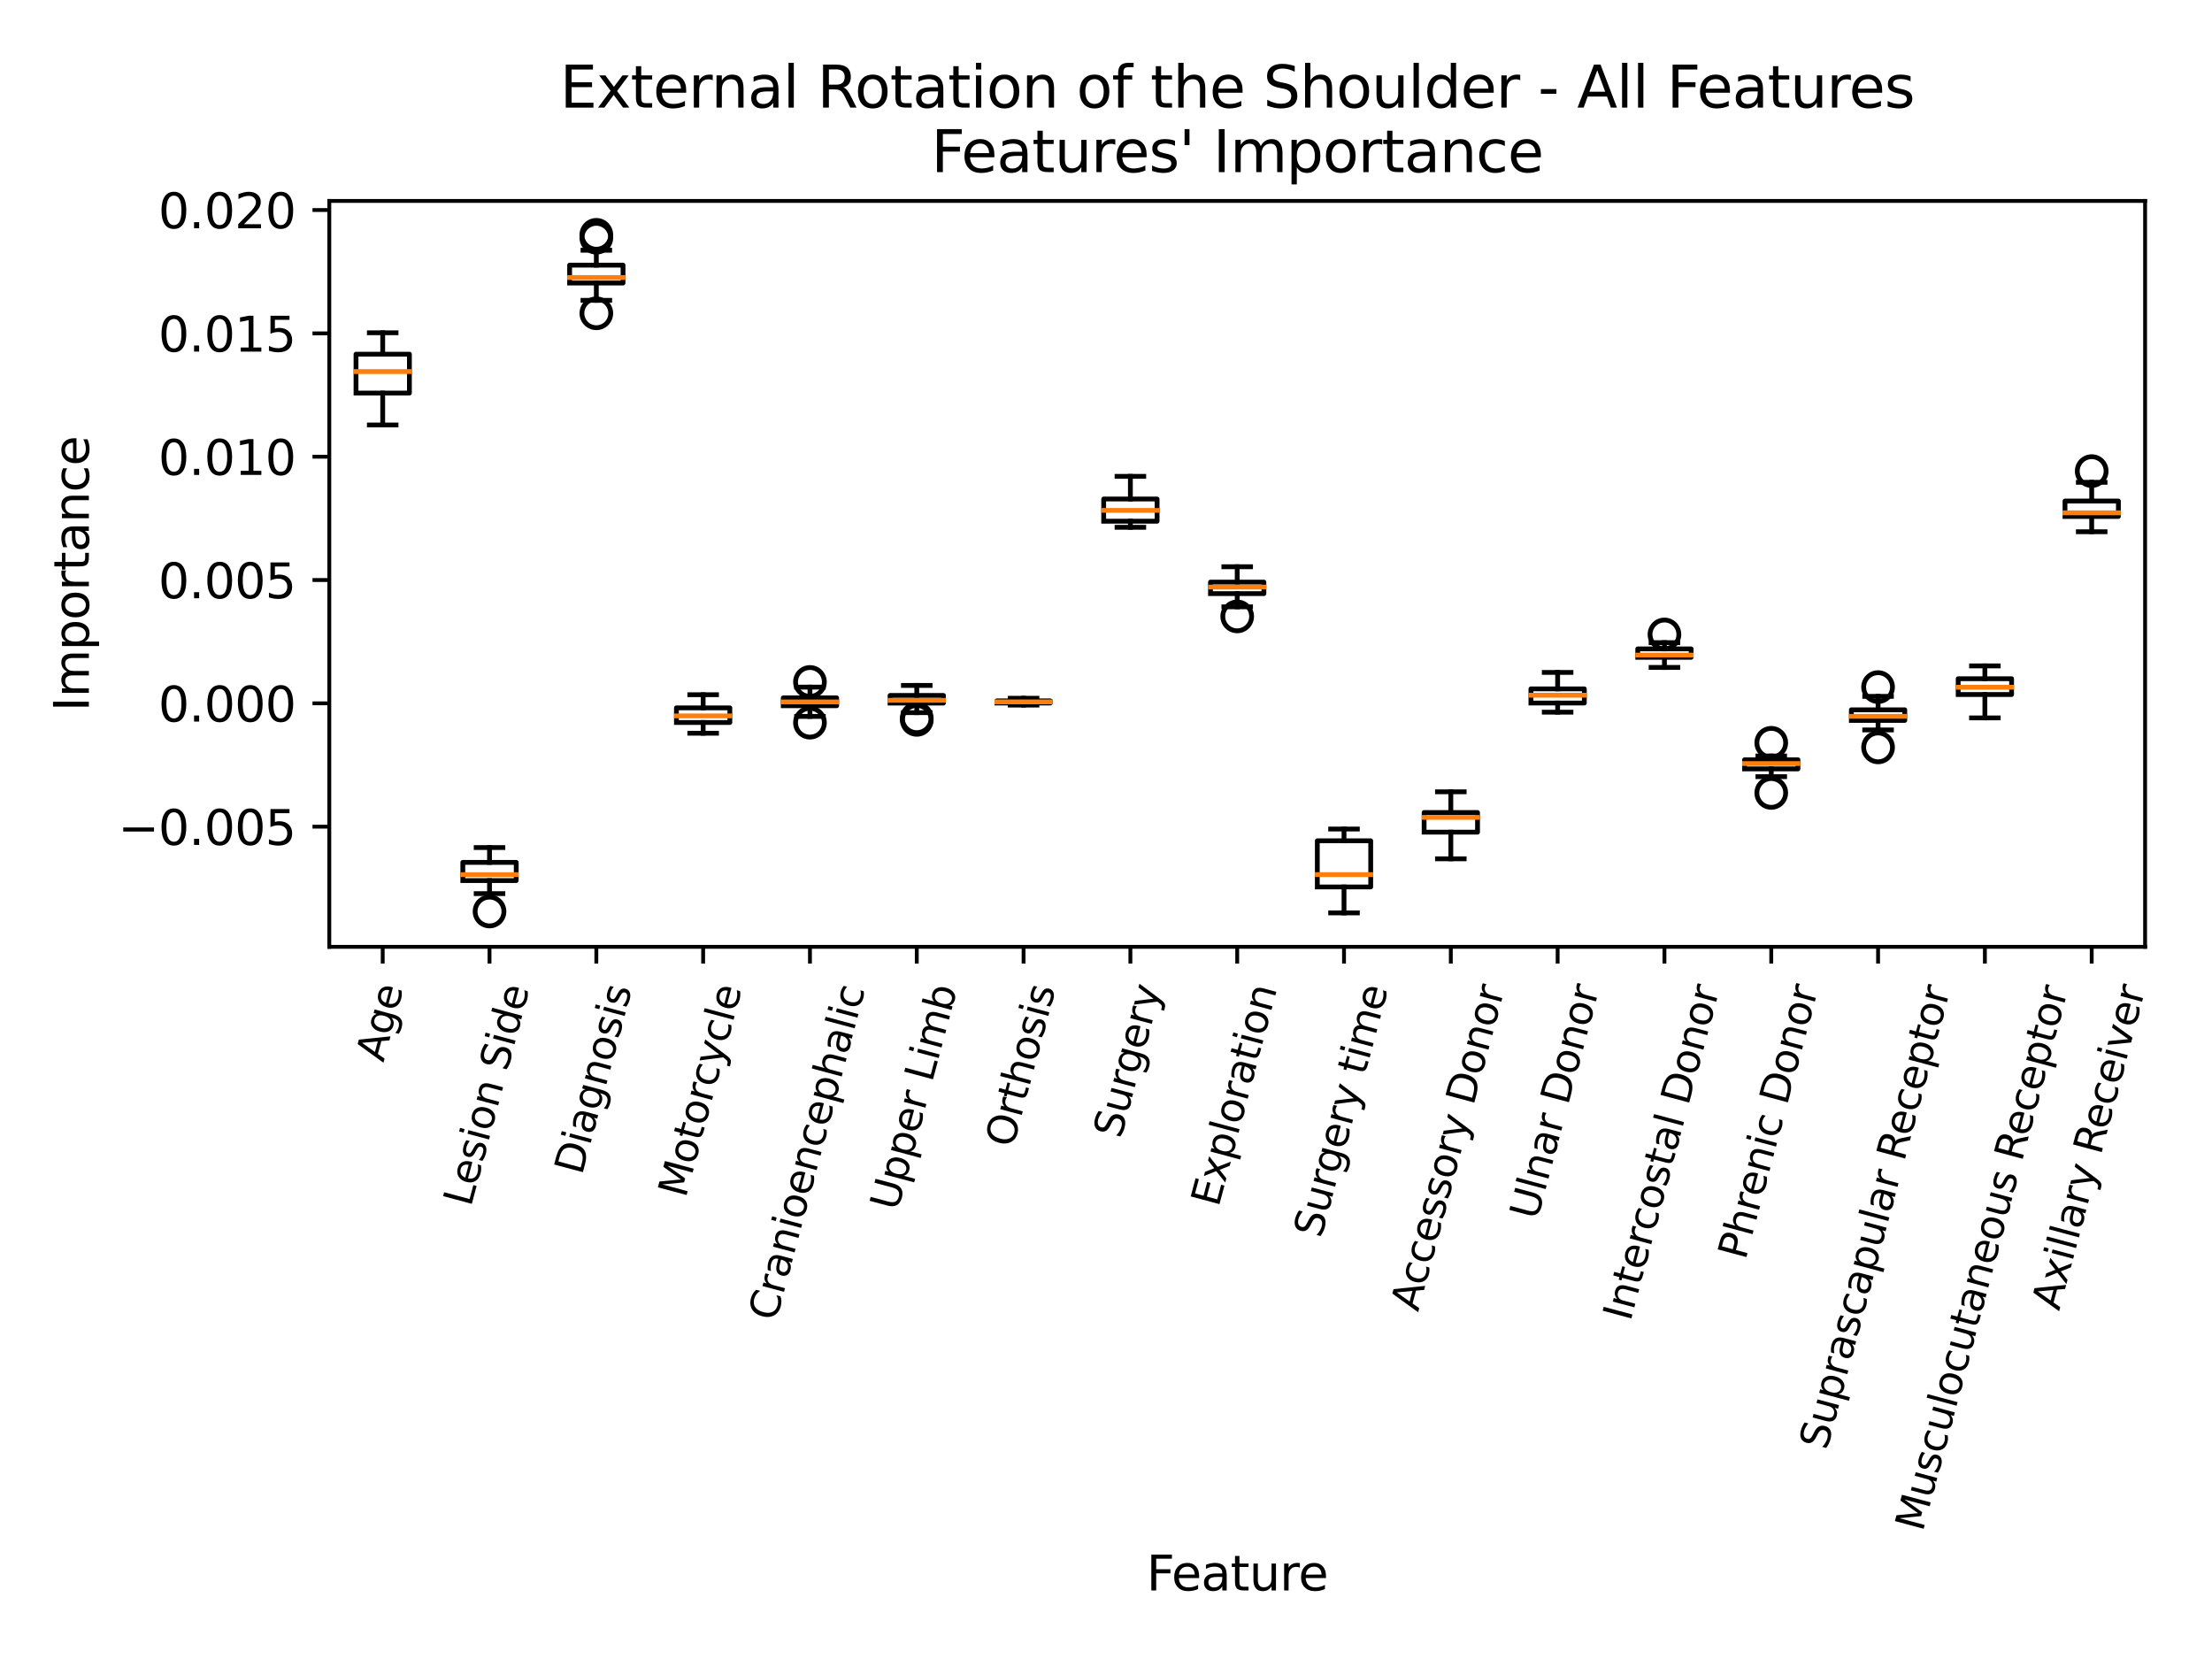 <?xml version="1.0" encoding="utf-8" standalone="no"?>
<!DOCTYPE svg PUBLIC "-//W3C//DTD SVG 1.1//EN"
  "http://www.w3.org/Graphics/SVG/1.1/DTD/svg11.dtd">
<svg xmlns:xlink="http://www.w3.org/1999/xlink" width="460.8pt" height="345.6pt" viewBox="0 0 460.8 345.6" xmlns="http://www.w3.org/2000/svg" version="1.1">
 <defs>
  <style type="text/css">*{stroke-linejoin: round; stroke-linecap: butt}</style>
 </defs>
 <g id="figure_1">
  <g id="patch_1">
   <path d="M 0 345.6 
L 460.8 345.6 
L 460.8 0 
L 0 0 
z
" style="fill: #ffffff"/>
  </g>
  <g id="axes_1">
   <g id="patch_2">
    <path d="M 68.6 197.241 
L 446.864 197.241 
L 446.864 41.856 
L 68.6 41.856 
z
" style="fill: #ffffff"/>
   </g>
   <g id="matplotlib.axis_1">
    <g id="xtick_1">
     <g id="line2d_1">
      <defs>
       <path id="m9373a4272d" d="M 0 0 
L 0 3.5 
" style="stroke: #000000; stroke-width: 0.8"/>
      </defs>
      <g>
       <use xlink:href="#m9373a4272d" x="79.725" y="197.241" style="stroke: #000000; stroke-width: 0.8"/>
      </g>
     </g>
     <g id="text_1">
      <!-- Age -->
      <g transform="translate(79.861 221.442)rotate(-75)scale(0.083 -0.083)">
       <defs>
        <path id="DejaVuSans-41" d="M 2188 4044 
L 1331 1722 
L 3047 1722 
L 2188 4044 
z
M 1831 4666 
L 2547 4666 
L 4325 0 
L 3669 0 
L 3244 1197 
L 1141 1197 
L 716 0 
L 50 0 
L 1831 4666 
z
" transform="scale(0.016)"/>
        <path id="DejaVuSans-67" d="M 2906 1791 
Q 2906 2416 2648 2759 
Q 2391 3103 1925 3103 
Q 1463 3103 1205 2759 
Q 947 2416 947 1791 
Q 947 1169 1205 825 
Q 1463 481 1925 481 
Q 2391 481 2648 825 
Q 2906 1169 2906 1791 
z
M 3481 434 
Q 3481 -459 3084 -895 
Q 2688 -1331 1869 -1331 
Q 1566 -1331 1297 -1286 
Q 1028 -1241 775 -1147 
L 775 -588 
Q 1028 -725 1275 -790 
Q 1522 -856 1778 -856 
Q 2344 -856 2625 -561 
Q 2906 -266 2906 331 
L 2906 616 
Q 2728 306 2450 153 
Q 2172 0 1784 0 
Q 1141 0 747 490 
Q 353 981 353 1791 
Q 353 2603 747 3093 
Q 1141 3584 1784 3584 
Q 2172 3584 2450 3431 
Q 2728 3278 2906 2969 
L 2906 3500 
L 3481 3500 
L 3481 434 
z
" transform="scale(0.016)"/>
        <path id="DejaVuSans-65" d="M 3597 1894 
L 3597 1613 
L 953 1613 
Q 991 1019 1311 708 
Q 1631 397 2203 397 
Q 2534 397 2845 478 
Q 3156 559 3463 722 
L 3463 178 
Q 3153 47 2828 -22 
Q 2503 -91 2169 -91 
Q 1331 -91 842 396 
Q 353 884 353 1716 
Q 353 2575 817 3079 
Q 1281 3584 2069 3584 
Q 2775 3584 3186 3129 
Q 3597 2675 3597 1894 
z
M 3022 2063 
Q 3016 2534 2758 2815 
Q 2500 3097 2075 3097 
Q 1594 3097 1305 2825 
Q 1016 2553 972 2059 
L 3022 2063 
z
" transform="scale(0.016)"/>
       </defs>
       <use xlink:href="#DejaVuSans-41"/>
       <use xlink:href="#DejaVuSans-67" x="68.408"/>
       <use xlink:href="#DejaVuSans-65" x="131.885"/>
      </g>
     </g>
    </g>
    <g id="xtick_2">
     <g id="line2d_2">
      <g>
       <use xlink:href="#m9373a4272d" x="101.976" y="197.241" style="stroke: #000000; stroke-width: 0.8"/>
      </g>
     </g>
     <g id="text_2">
      <!-- Lesion Side -->
      <g transform="translate(98.073 251.581)rotate(-75)scale(0.083 -0.083)">
       <defs>
        <path id="DejaVuSans-4c" d="M 628 4666 
L 1259 4666 
L 1259 531 
L 3531 531 
L 3531 0 
L 628 0 
L 628 4666 
z
" transform="scale(0.016)"/>
        <path id="DejaVuSans-73" d="M 2834 3397 
L 2834 2853 
Q 2591 2978 2328 3040 
Q 2066 3103 1784 3103 
Q 1356 3103 1142 2972 
Q 928 2841 928 2578 
Q 928 2378 1081 2264 
Q 1234 2150 1697 2047 
L 1894 2003 
Q 2506 1872 2764 1633 
Q 3022 1394 3022 966 
Q 3022 478 2636 193 
Q 2250 -91 1575 -91 
Q 1294 -91 989 -36 
Q 684 19 347 128 
L 347 722 
Q 666 556 975 473 
Q 1284 391 1588 391 
Q 1994 391 2212 530 
Q 2431 669 2431 922 
Q 2431 1156 2273 1281 
Q 2116 1406 1581 1522 
L 1381 1569 
Q 847 1681 609 1914 
Q 372 2147 372 2553 
Q 372 3047 722 3315 
Q 1072 3584 1716 3584 
Q 2034 3584 2315 3537 
Q 2597 3491 2834 3397 
z
" transform="scale(0.016)"/>
        <path id="DejaVuSans-69" d="M 603 3500 
L 1178 3500 
L 1178 0 
L 603 0 
L 603 3500 
z
M 603 4863 
L 1178 4863 
L 1178 4134 
L 603 4134 
L 603 4863 
z
" transform="scale(0.016)"/>
        <path id="DejaVuSans-6f" d="M 1959 3097 
Q 1497 3097 1228 2736 
Q 959 2375 959 1747 
Q 959 1119 1226 758 
Q 1494 397 1959 397 
Q 2419 397 2687 759 
Q 2956 1122 2956 1747 
Q 2956 2369 2687 2733 
Q 2419 3097 1959 3097 
z
M 1959 3584 
Q 2709 3584 3137 3096 
Q 3566 2609 3566 1747 
Q 3566 888 3137 398 
Q 2709 -91 1959 -91 
Q 1206 -91 779 398 
Q 353 888 353 1747 
Q 353 2609 779 3096 
Q 1206 3584 1959 3584 
z
" transform="scale(0.016)"/>
        <path id="DejaVuSans-6e" d="M 3513 2113 
L 3513 0 
L 2938 0 
L 2938 2094 
Q 2938 2591 2744 2837 
Q 2550 3084 2163 3084 
Q 1697 3084 1428 2787 
Q 1159 2491 1159 1978 
L 1159 0 
L 581 0 
L 581 3500 
L 1159 3500 
L 1159 2956 
Q 1366 3272 1645 3428 
Q 1925 3584 2291 3584 
Q 2894 3584 3203 3211 
Q 3513 2838 3513 2113 
z
" transform="scale(0.016)"/>
        <path id="DejaVuSans-20" transform="scale(0.016)"/>
        <path id="DejaVuSans-53" d="M 3425 4513 
L 3425 3897 
Q 3066 4069 2747 4153 
Q 2428 4238 2131 4238 
Q 1616 4238 1336 4038 
Q 1056 3838 1056 3469 
Q 1056 3159 1242 3001 
Q 1428 2844 1947 2747 
L 2328 2669 
Q 3034 2534 3370 2195 
Q 3706 1856 3706 1288 
Q 3706 609 3251 259 
Q 2797 -91 1919 -91 
Q 1588 -91 1214 -16 
Q 841 59 441 206 
L 441 856 
Q 825 641 1194 531 
Q 1563 422 1919 422 
Q 2459 422 2753 634 
Q 3047 847 3047 1241 
Q 3047 1584 2836 1778 
Q 2625 1972 2144 2069 
L 1759 2144 
Q 1053 2284 737 2584 
Q 422 2884 422 3419 
Q 422 4038 858 4394 
Q 1294 4750 2059 4750 
Q 2388 4750 2728 4690 
Q 3069 4631 3425 4513 
z
" transform="scale(0.016)"/>
        <path id="DejaVuSans-64" d="M 2906 2969 
L 2906 4863 
L 3481 4863 
L 3481 0 
L 2906 0 
L 2906 525 
Q 2725 213 2448 61 
Q 2172 -91 1784 -91 
Q 1150 -91 751 415 
Q 353 922 353 1747 
Q 353 2572 751 3078 
Q 1150 3584 1784 3584 
Q 2172 3584 2448 3432 
Q 2725 3281 2906 2969 
z
M 947 1747 
Q 947 1113 1208 752 
Q 1469 391 1925 391 
Q 2381 391 2643 752 
Q 2906 1113 2906 1747 
Q 2906 2381 2643 2742 
Q 2381 3103 1925 3103 
Q 1469 3103 1208 2742 
Q 947 2381 947 1747 
z
" transform="scale(0.016)"/>
       </defs>
       <use xlink:href="#DejaVuSans-4c"/>
       <use xlink:href="#DejaVuSans-65" x="53.963"/>
       <use xlink:href="#DejaVuSans-73" x="115.486"/>
       <use xlink:href="#DejaVuSans-69" x="167.586"/>
       <use xlink:href="#DejaVuSans-6f" x="195.369"/>
       <use xlink:href="#DejaVuSans-6e" x="256.551"/>
       <use xlink:href="#DejaVuSans-20" x="319.93"/>
       <use xlink:href="#DejaVuSans-53" x="351.717"/>
       <use xlink:href="#DejaVuSans-69" x="415.193"/>
       <use xlink:href="#DejaVuSans-64" x="442.977"/>
       <use xlink:href="#DejaVuSans-65" x="506.453"/>
      </g>
     </g>
    </g>
    <g id="xtick_3">
     <g id="line2d_3">
      <g>
       <use xlink:href="#m9373a4272d" x="124.227" y="197.241" style="stroke: #000000; stroke-width: 0.8"/>
      </g>
     </g>
     <g id="text_3">
      <!-- Diagnosis -->
      <g transform="translate(121.207 244.99)rotate(-75)scale(0.083 -0.083)">
       <defs>
        <path id="DejaVuSans-44" d="M 1259 4147 
L 1259 519 
L 2022 519 
Q 2988 519 3436 956 
Q 3884 1394 3884 2338 
Q 3884 3275 3436 3711 
Q 2988 4147 2022 4147 
L 1259 4147 
z
M 628 4666 
L 1925 4666 
Q 3281 4666 3915 4102 
Q 4550 3538 4550 2338 
Q 4550 1131 3912 565 
Q 3275 0 1925 0 
L 628 0 
L 628 4666 
z
" transform="scale(0.016)"/>
        <path id="DejaVuSans-61" d="M 2194 1759 
Q 1497 1759 1228 1600 
Q 959 1441 959 1056 
Q 959 750 1161 570 
Q 1363 391 1709 391 
Q 2188 391 2477 730 
Q 2766 1069 2766 1631 
L 2766 1759 
L 2194 1759 
z
M 3341 1997 
L 3341 0 
L 2766 0 
L 2766 531 
Q 2569 213 2275 61 
Q 1981 -91 1556 -91 
Q 1019 -91 701 211 
Q 384 513 384 1019 
Q 384 1609 779 1909 
Q 1175 2209 1959 2209 
L 2766 2209 
L 2766 2266 
Q 2766 2663 2505 2880 
Q 2244 3097 1772 3097 
Q 1472 3097 1187 3025 
Q 903 2953 641 2809 
L 641 3341 
Q 956 3463 1253 3523 
Q 1550 3584 1831 3584 
Q 2591 3584 2966 3190 
Q 3341 2797 3341 1997 
z
" transform="scale(0.016)"/>
       </defs>
       <use xlink:href="#DejaVuSans-44"/>
       <use xlink:href="#DejaVuSans-69" x="77.002"/>
       <use xlink:href="#DejaVuSans-61" x="104.785"/>
       <use xlink:href="#DejaVuSans-67" x="166.064"/>
       <use xlink:href="#DejaVuSans-6e" x="229.541"/>
       <use xlink:href="#DejaVuSans-6f" x="292.92"/>
       <use xlink:href="#DejaVuSans-73" x="354.102"/>
       <use xlink:href="#DejaVuSans-69" x="406.201"/>
       <use xlink:href="#DejaVuSans-73" x="433.984"/>
      </g>
     </g>
    </g>
    <g id="xtick_4">
     <g id="line2d_4">
      <g>
       <use xlink:href="#m9373a4272d" x="146.478" y="197.241" style="stroke: #000000; stroke-width: 0.8"/>
      </g>
     </g>
     <g id="text_4">
      <!-- Motorcycle -->
      <g transform="translate(142.821 249.746)rotate(-75)scale(0.083 -0.083)">
       <defs>
        <path id="DejaVuSans-4d" d="M 628 4666 
L 1569 4666 
L 2759 1491 
L 3956 4666 
L 4897 4666 
L 4897 0 
L 4281 0 
L 4281 4097 
L 3078 897 
L 2444 897 
L 1241 4097 
L 1241 0 
L 628 0 
L 628 4666 
z
" transform="scale(0.016)"/>
        <path id="DejaVuSans-74" d="M 1172 4494 
L 1172 3500 
L 2356 3500 
L 2356 3053 
L 1172 3053 
L 1172 1153 
Q 1172 725 1289 603 
Q 1406 481 1766 481 
L 2356 481 
L 2356 0 
L 1766 0 
Q 1100 0 847 248 
Q 594 497 594 1153 
L 594 3053 
L 172 3053 
L 172 3500 
L 594 3500 
L 594 4494 
L 1172 4494 
z
" transform="scale(0.016)"/>
        <path id="DejaVuSans-72" d="M 2631 2963 
Q 2534 3019 2420 3045 
Q 2306 3072 2169 3072 
Q 1681 3072 1420 2755 
Q 1159 2438 1159 1844 
L 1159 0 
L 581 0 
L 581 3500 
L 1159 3500 
L 1159 2956 
Q 1341 3275 1631 3429 
Q 1922 3584 2338 3584 
Q 2397 3584 2469 3576 
Q 2541 3569 2628 3553 
L 2631 2963 
z
" transform="scale(0.016)"/>
        <path id="DejaVuSans-63" d="M 3122 3366 
L 3122 2828 
Q 2878 2963 2633 3030 
Q 2388 3097 2138 3097 
Q 1578 3097 1268 2742 
Q 959 2388 959 1747 
Q 959 1106 1268 751 
Q 1578 397 2138 397 
Q 2388 397 2633 464 
Q 2878 531 3122 666 
L 3122 134 
Q 2881 22 2623 -34 
Q 2366 -91 2075 -91 
Q 1284 -91 818 406 
Q 353 903 353 1747 
Q 353 2603 823 3093 
Q 1294 3584 2113 3584 
Q 2378 3584 2631 3529 
Q 2884 3475 3122 3366 
z
" transform="scale(0.016)"/>
        <path id="DejaVuSans-79" d="M 2059 -325 
Q 1816 -950 1584 -1140 
Q 1353 -1331 966 -1331 
L 506 -1331 
L 506 -850 
L 844 -850 
Q 1081 -850 1212 -737 
Q 1344 -625 1503 -206 
L 1606 56 
L 191 3500 
L 800 3500 
L 1894 763 
L 2988 3500 
L 3597 3500 
L 2059 -325 
z
" transform="scale(0.016)"/>
        <path id="DejaVuSans-6c" d="M 603 4863 
L 1178 4863 
L 1178 0 
L 603 0 
L 603 4863 
z
" transform="scale(0.016)"/>
       </defs>
       <use xlink:href="#DejaVuSans-4d"/>
       <use xlink:href="#DejaVuSans-6f" x="86.279"/>
       <use xlink:href="#DejaVuSans-74" x="147.461"/>
       <use xlink:href="#DejaVuSans-6f" x="186.67"/>
       <use xlink:href="#DejaVuSans-72" x="247.852"/>
       <use xlink:href="#DejaVuSans-63" x="286.715"/>
       <use xlink:href="#DejaVuSans-79" x="341.695"/>
       <use xlink:href="#DejaVuSans-63" x="400.875"/>
       <use xlink:href="#DejaVuSans-6c" x="455.855"/>
       <use xlink:href="#DejaVuSans-65" x="483.639"/>
      </g>
     </g>
    </g>
    <g id="xtick_5">
     <g id="line2d_5">
      <g>
       <use xlink:href="#m9373a4272d" x="168.729" y="197.241" style="stroke: #000000; stroke-width: 0.8"/>
      </g>
     </g>
     <g id="text_5">
      <!-- Cranioencephalic -->
      <g transform="translate(161.628 275.452)rotate(-75)scale(0.083 -0.083)">
       <defs>
        <path id="DejaVuSans-43" d="M 4122 4306 
L 4122 3641 
Q 3803 3938 3442 4084 
Q 3081 4231 2675 4231 
Q 1875 4231 1450 3742 
Q 1025 3253 1025 2328 
Q 1025 1406 1450 917 
Q 1875 428 2675 428 
Q 3081 428 3442 575 
Q 3803 722 4122 1019 
L 4122 359 
Q 3791 134 3420 21 
Q 3050 -91 2638 -91 
Q 1578 -91 968 557 
Q 359 1206 359 2328 
Q 359 3453 968 4101 
Q 1578 4750 2638 4750 
Q 3056 4750 3426 4639 
Q 3797 4528 4122 4306 
z
" transform="scale(0.016)"/>
        <path id="DejaVuSans-70" d="M 1159 525 
L 1159 -1331 
L 581 -1331 
L 581 3500 
L 1159 3500 
L 1159 2969 
Q 1341 3281 1617 3432 
Q 1894 3584 2278 3584 
Q 2916 3584 3314 3078 
Q 3713 2572 3713 1747 
Q 3713 922 3314 415 
Q 2916 -91 2278 -91 
Q 1894 -91 1617 61 
Q 1341 213 1159 525 
z
M 3116 1747 
Q 3116 2381 2855 2742 
Q 2594 3103 2138 3103 
Q 1681 3103 1420 2742 
Q 1159 2381 1159 1747 
Q 1159 1113 1420 752 
Q 1681 391 2138 391 
Q 2594 391 2855 752 
Q 3116 1113 3116 1747 
z
" transform="scale(0.016)"/>
        <path id="DejaVuSans-68" d="M 3513 2113 
L 3513 0 
L 2938 0 
L 2938 2094 
Q 2938 2591 2744 2837 
Q 2550 3084 2163 3084 
Q 1697 3084 1428 2787 
Q 1159 2491 1159 1978 
L 1159 0 
L 581 0 
L 581 4863 
L 1159 4863 
L 1159 2956 
Q 1366 3272 1645 3428 
Q 1925 3584 2291 3584 
Q 2894 3584 3203 3211 
Q 3513 2838 3513 2113 
z
" transform="scale(0.016)"/>
       </defs>
       <use xlink:href="#DejaVuSans-43"/>
       <use xlink:href="#DejaVuSans-72" x="69.824"/>
       <use xlink:href="#DejaVuSans-61" x="110.938"/>
       <use xlink:href="#DejaVuSans-6e" x="172.217"/>
       <use xlink:href="#DejaVuSans-69" x="235.596"/>
       <use xlink:href="#DejaVuSans-6f" x="263.379"/>
       <use xlink:href="#DejaVuSans-65" x="324.561"/>
       <use xlink:href="#DejaVuSans-6e" x="386.084"/>
       <use xlink:href="#DejaVuSans-63" x="449.463"/>
       <use xlink:href="#DejaVuSans-65" x="504.443"/>
       <use xlink:href="#DejaVuSans-70" x="565.967"/>
       <use xlink:href="#DejaVuSans-68" x="629.443"/>
       <use xlink:href="#DejaVuSans-61" x="692.822"/>
       <use xlink:href="#DejaVuSans-6c" x="754.102"/>
       <use xlink:href="#DejaVuSans-69" x="781.885"/>
       <use xlink:href="#DejaVuSans-63" x="809.668"/>
      </g>
     </g>
    </g>
    <g id="xtick_6">
     <g id="line2d_6">
      <g>
       <use xlink:href="#m9373a4272d" x="190.979" y="197.241" style="stroke: #000000; stroke-width: 0.8"/>
      </g>
     </g>
     <g id="text_6">
      <!-- Upper Limb -->
      <g transform="translate(186.958 252.464)rotate(-75)scale(0.083 -0.083)">
       <defs>
        <path id="DejaVuSans-55" d="M 556 4666 
L 1191 4666 
L 1191 1831 
Q 1191 1081 1462 751 
Q 1734 422 2344 422 
Q 2950 422 3222 751 
Q 3494 1081 3494 1831 
L 3494 4666 
L 4128 4666 
L 4128 1753 
Q 4128 841 3676 375 
Q 3225 -91 2344 -91 
Q 1459 -91 1007 375 
Q 556 841 556 1753 
L 556 4666 
z
" transform="scale(0.016)"/>
        <path id="DejaVuSans-6d" d="M 3328 2828 
Q 3544 3216 3844 3400 
Q 4144 3584 4550 3584 
Q 5097 3584 5394 3201 
Q 5691 2819 5691 2113 
L 5691 0 
L 5113 0 
L 5113 2094 
Q 5113 2597 4934 2840 
Q 4756 3084 4391 3084 
Q 3944 3084 3684 2787 
Q 3425 2491 3425 1978 
L 3425 0 
L 2847 0 
L 2847 2094 
Q 2847 2600 2669 2842 
Q 2491 3084 2119 3084 
Q 1678 3084 1418 2786 
Q 1159 2488 1159 1978 
L 1159 0 
L 581 0 
L 581 3500 
L 1159 3500 
L 1159 2956 
Q 1356 3278 1631 3431 
Q 1906 3584 2284 3584 
Q 2666 3584 2933 3390 
Q 3200 3197 3328 2828 
z
" transform="scale(0.016)"/>
        <path id="DejaVuSans-62" d="M 3116 1747 
Q 3116 2381 2855 2742 
Q 2594 3103 2138 3103 
Q 1681 3103 1420 2742 
Q 1159 2381 1159 1747 
Q 1159 1113 1420 752 
Q 1681 391 2138 391 
Q 2594 391 2855 752 
Q 3116 1113 3116 1747 
z
M 1159 2969 
Q 1341 3281 1617 3432 
Q 1894 3584 2278 3584 
Q 2916 3584 3314 3078 
Q 3713 2572 3713 1747 
Q 3713 922 3314 415 
Q 2916 -91 2278 -91 
Q 1894 -91 1617 61 
Q 1341 213 1159 525 
L 1159 0 
L 581 0 
L 581 4863 
L 1159 4863 
L 1159 2969 
z
" transform="scale(0.016)"/>
       </defs>
       <use xlink:href="#DejaVuSans-55"/>
       <use xlink:href="#DejaVuSans-70" x="73.193"/>
       <use xlink:href="#DejaVuSans-70" x="136.67"/>
       <use xlink:href="#DejaVuSans-65" x="200.146"/>
       <use xlink:href="#DejaVuSans-72" x="261.67"/>
       <use xlink:href="#DejaVuSans-20" x="302.783"/>
       <use xlink:href="#DejaVuSans-4c" x="334.57"/>
       <use xlink:href="#DejaVuSans-69" x="390.283"/>
       <use xlink:href="#DejaVuSans-6d" x="418.066"/>
       <use xlink:href="#DejaVuSans-62" x="515.479"/>
      </g>
     </g>
    </g>
    <g id="xtick_7">
     <g id="line2d_7">
      <g>
       <use xlink:href="#m9373a4272d" x="213.23" y="197.241" style="stroke: #000000; stroke-width: 0.8"/>
      </g>
     </g>
     <g id="text_7">
      <!-- Orthosis -->
      <g transform="translate(210.971 239.316)rotate(-75)scale(0.083 -0.083)">
       <defs>
        <path id="DejaVuSans-4f" d="M 2522 4238 
Q 1834 4238 1429 3725 
Q 1025 3213 1025 2328 
Q 1025 1447 1429 934 
Q 1834 422 2522 422 
Q 3209 422 3611 934 
Q 4013 1447 4013 2328 
Q 4013 3213 3611 3725 
Q 3209 4238 2522 4238 
z
M 2522 4750 
Q 3503 4750 4090 4092 
Q 4678 3434 4678 2328 
Q 4678 1225 4090 567 
Q 3503 -91 2522 -91 
Q 1538 -91 948 565 
Q 359 1222 359 2328 
Q 359 3434 948 4092 
Q 1538 4750 2522 4750 
z
" transform="scale(0.016)"/>
       </defs>
       <use xlink:href="#DejaVuSans-4f"/>
       <use xlink:href="#DejaVuSans-72" x="78.711"/>
       <use xlink:href="#DejaVuSans-74" x="119.824"/>
       <use xlink:href="#DejaVuSans-68" x="159.033"/>
       <use xlink:href="#DejaVuSans-6f" x="222.412"/>
       <use xlink:href="#DejaVuSans-73" x="283.594"/>
       <use xlink:href="#DejaVuSans-69" x="335.693"/>
       <use xlink:href="#DejaVuSans-73" x="363.477"/>
      </g>
     </g>
    </g>
    <g id="xtick_8">
     <g id="line2d_8">
      <g>
       <use xlink:href="#m9373a4272d" x="235.481" y="197.241" style="stroke: #000000; stroke-width: 0.8"/>
      </g>
     </g>
     <g id="text_8">
      <!-- Surgery -->
      <g transform="translate(233.481 237.382)rotate(-75)scale(0.083 -0.083)">
       <defs>
        <path id="DejaVuSans-75" d="M 544 1381 
L 544 3500 
L 1119 3500 
L 1119 1403 
Q 1119 906 1312 657 
Q 1506 409 1894 409 
Q 2359 409 2629 706 
Q 2900 1003 2900 1516 
L 2900 3500 
L 3475 3500 
L 3475 0 
L 2900 0 
L 2900 538 
Q 2691 219 2414 64 
Q 2138 -91 1772 -91 
Q 1169 -91 856 284 
Q 544 659 544 1381 
z
M 1991 3584 
L 1991 3584 
z
" transform="scale(0.016)"/>
       </defs>
       <use xlink:href="#DejaVuSans-53"/>
       <use xlink:href="#DejaVuSans-75" x="63.477"/>
       <use xlink:href="#DejaVuSans-72" x="126.855"/>
       <use xlink:href="#DejaVuSans-67" x="166.219"/>
       <use xlink:href="#DejaVuSans-65" x="229.695"/>
       <use xlink:href="#DejaVuSans-72" x="291.219"/>
       <use xlink:href="#DejaVuSans-79" x="332.332"/>
      </g>
     </g>
    </g>
    <g id="xtick_9">
     <g id="line2d_9">
      <g>
       <use xlink:href="#m9373a4272d" x="257.732" y="197.241" style="stroke: #000000; stroke-width: 0.8"/>
      </g>
     </g>
     <g id="text_9">
      <!-- Exploration -->
      <g transform="translate(253.821 251.643)rotate(-75)scale(0.083 -0.083)">
       <defs>
        <path id="DejaVuSans-45" d="M 628 4666 
L 3578 4666 
L 3578 4134 
L 1259 4134 
L 1259 2753 
L 3481 2753 
L 3481 2222 
L 1259 2222 
L 1259 531 
L 3634 531 
L 3634 0 
L 628 0 
L 628 4666 
z
" transform="scale(0.016)"/>
        <path id="DejaVuSans-78" d="M 3513 3500 
L 2247 1797 
L 3578 0 
L 2900 0 
L 1881 1375 
L 863 0 
L 184 0 
L 1544 1831 
L 300 3500 
L 978 3500 
L 1906 2253 
L 2834 3500 
L 3513 3500 
z
" transform="scale(0.016)"/>
       </defs>
       <use xlink:href="#DejaVuSans-45"/>
       <use xlink:href="#DejaVuSans-78" x="63.184"/>
       <use xlink:href="#DejaVuSans-70" x="122.363"/>
       <use xlink:href="#DejaVuSans-6c" x="185.84"/>
       <use xlink:href="#DejaVuSans-6f" x="213.623"/>
       <use xlink:href="#DejaVuSans-72" x="274.805"/>
       <use xlink:href="#DejaVuSans-61" x="315.918"/>
       <use xlink:href="#DejaVuSans-74" x="377.197"/>
       <use xlink:href="#DejaVuSans-69" x="416.406"/>
       <use xlink:href="#DejaVuSans-6f" x="444.189"/>
       <use xlink:href="#DejaVuSans-6e" x="505.371"/>
      </g>
     </g>
    </g>
    <g id="xtick_10">
     <g id="line2d_10">
      <g>
       <use xlink:href="#m9373a4272d" x="279.983" y="197.241" style="stroke: #000000; stroke-width: 0.8"/>
      </g>
     </g>
     <g id="text_10">
      <!-- Surgery time -->
      <g transform="translate(275.204 258.118)rotate(-75)scale(0.083 -0.083)">
       <use xlink:href="#DejaVuSans-53"/>
       <use xlink:href="#DejaVuSans-75" x="63.477"/>
       <use xlink:href="#DejaVuSans-72" x="126.855"/>
       <use xlink:href="#DejaVuSans-67" x="166.219"/>
       <use xlink:href="#DejaVuSans-65" x="229.695"/>
       <use xlink:href="#DejaVuSans-72" x="291.219"/>
       <use xlink:href="#DejaVuSans-79" x="332.332"/>
       <use xlink:href="#DejaVuSans-20" x="391.512"/>
       <use xlink:href="#DejaVuSans-74" x="423.299"/>
       <use xlink:href="#DejaVuSans-69" x="462.508"/>
       <use xlink:href="#DejaVuSans-6d" x="490.291"/>
       <use xlink:href="#DejaVuSans-65" x="587.703"/>
      </g>
     </g>
    </g>
    <g id="xtick_11">
     <g id="line2d_11">
      <g>
       <use xlink:href="#m9373a4272d" x="302.233" y="197.241" style="stroke: #000000; stroke-width: 0.8"/>
      </g>
     </g>
     <g id="text_11">
      <!-- Accessory Donor -->
      <g transform="translate(295.404 273.424)rotate(-75)scale(0.083 -0.083)">
       <use xlink:href="#DejaVuSans-41"/>
       <use xlink:href="#DejaVuSans-63" x="66.658"/>
       <use xlink:href="#DejaVuSans-63" x="121.639"/>
       <use xlink:href="#DejaVuSans-65" x="176.619"/>
       <use xlink:href="#DejaVuSans-73" x="238.143"/>
       <use xlink:href="#DejaVuSans-73" x="290.242"/>
       <use xlink:href="#DejaVuSans-6f" x="342.342"/>
       <use xlink:href="#DejaVuSans-72" x="403.523"/>
       <use xlink:href="#DejaVuSans-79" x="444.637"/>
       <use xlink:href="#DejaVuSans-20" x="503.816"/>
       <use xlink:href="#DejaVuSans-44" x="535.604"/>
       <use xlink:href="#DejaVuSans-6f" x="612.605"/>
       <use xlink:href="#DejaVuSans-6e" x="673.787"/>
       <use xlink:href="#DejaVuSans-6f" x="737.166"/>
       <use xlink:href="#DejaVuSans-72" x="798.348"/>
      </g>
     </g>
    </g>
    <g id="xtick_12">
     <g id="line2d_12">
      <g>
       <use xlink:href="#m9373a4272d" x="324.484" y="197.241" style="stroke: #000000; stroke-width: 0.8"/>
      </g>
     </g>
     <g id="text_12">
      <!-- Ulnar Donor -->
      <g transform="translate(320.211 254.347)rotate(-75)scale(0.083 -0.083)">
       <use xlink:href="#DejaVuSans-55"/>
       <use xlink:href="#DejaVuSans-6c" x="73.193"/>
       <use xlink:href="#DejaVuSans-6e" x="100.977"/>
       <use xlink:href="#DejaVuSans-61" x="164.355"/>
       <use xlink:href="#DejaVuSans-72" x="225.635"/>
       <use xlink:href="#DejaVuSans-20" x="266.748"/>
       <use xlink:href="#DejaVuSans-44" x="298.535"/>
       <use xlink:href="#DejaVuSans-6f" x="375.537"/>
       <use xlink:href="#DejaVuSans-6e" x="436.719"/>
       <use xlink:href="#DejaVuSans-6f" x="500.098"/>
       <use xlink:href="#DejaVuSans-72" x="561.279"/>
      </g>
     </g>
    </g>
    <g id="xtick_13">
     <g id="line2d_13">
      <g>
       <use xlink:href="#m9373a4272d" x="346.735" y="197.241" style="stroke: #000000; stroke-width: 0.8"/>
      </g>
     </g>
     <g id="text_13">
      <!-- Intercostal Donor -->
      <g transform="translate(339.635 275.45)rotate(-75)scale(0.083 -0.083)">
       <defs>
        <path id="DejaVuSans-49" d="M 628 4666 
L 1259 4666 
L 1259 0 
L 628 0 
L 628 4666 
z
" transform="scale(0.016)"/>
       </defs>
       <use xlink:href="#DejaVuSans-49"/>
       <use xlink:href="#DejaVuSans-6e" x="29.492"/>
       <use xlink:href="#DejaVuSans-74" x="92.871"/>
       <use xlink:href="#DejaVuSans-65" x="132.08"/>
       <use xlink:href="#DejaVuSans-72" x="193.604"/>
       <use xlink:href="#DejaVuSans-63" x="232.467"/>
       <use xlink:href="#DejaVuSans-6f" x="287.447"/>
       <use xlink:href="#DejaVuSans-73" x="348.629"/>
       <use xlink:href="#DejaVuSans-74" x="400.729"/>
       <use xlink:href="#DejaVuSans-61" x="439.938"/>
       <use xlink:href="#DejaVuSans-6c" x="501.217"/>
       <use xlink:href="#DejaVuSans-20" x="529"/>
       <use xlink:href="#DejaVuSans-44" x="560.787"/>
       <use xlink:href="#DejaVuSans-6f" x="637.789"/>
       <use xlink:href="#DejaVuSans-6e" x="698.971"/>
       <use xlink:href="#DejaVuSans-6f" x="762.35"/>
       <use xlink:href="#DejaVuSans-72" x="823.531"/>
      </g>
     </g>
    </g>
    <g id="xtick_14">
     <g id="line2d_14">
      <g>
       <use xlink:href="#m9373a4272d" x="368.986" y="197.241" style="stroke: #000000; stroke-width: 0.8"/>
      </g>
     </g>
     <g id="text_14">
      <!-- Phrenic Donor -->
      <g transform="translate(363.597 262.672)rotate(-75)scale(0.083 -0.083)">
       <defs>
        <path id="DejaVuSans-50" d="M 1259 4147 
L 1259 2394 
L 2053 2394 
Q 2494 2394 2734 2622 
Q 2975 2850 2975 3272 
Q 2975 3691 2734 3919 
Q 2494 4147 2053 4147 
L 1259 4147 
z
M 628 4666 
L 2053 4666 
Q 2838 4666 3239 4311 
Q 3641 3956 3641 3272 
Q 3641 2581 3239 2228 
Q 2838 1875 2053 1875 
L 1259 1875 
L 1259 0 
L 628 0 
L 628 4666 
z
" transform="scale(0.016)"/>
       </defs>
       <use xlink:href="#DejaVuSans-50"/>
       <use xlink:href="#DejaVuSans-68" x="60.303"/>
       <use xlink:href="#DejaVuSans-72" x="123.682"/>
       <use xlink:href="#DejaVuSans-65" x="162.545"/>
       <use xlink:href="#DejaVuSans-6e" x="224.068"/>
       <use xlink:href="#DejaVuSans-69" x="287.447"/>
       <use xlink:href="#DejaVuSans-63" x="315.23"/>
       <use xlink:href="#DejaVuSans-20" x="370.211"/>
       <use xlink:href="#DejaVuSans-44" x="401.998"/>
       <use xlink:href="#DejaVuSans-6f" x="479"/>
       <use xlink:href="#DejaVuSans-6e" x="540.182"/>
       <use xlink:href="#DejaVuSans-6f" x="603.561"/>
       <use xlink:href="#DejaVuSans-72" x="664.742"/>
      </g>
     </g>
    </g>
    <g id="xtick_15">
     <g id="line2d_15">
      <g>
       <use xlink:href="#m9373a4272d" x="391.237" y="197.241" style="stroke: #000000; stroke-width: 0.8"/>
      </g>
     </g>
     <g id="text_15">
      <!-- Suprascapular Receptor -->
      <g transform="translate(380.543 302.266)rotate(-75)scale(0.083 -0.083)">
       <defs>
        <path id="DejaVuSans-52" d="M 2841 2188 
Q 3044 2119 3236 1894 
Q 3428 1669 3622 1275 
L 4263 0 
L 3584 0 
L 2988 1197 
Q 2756 1666 2539 1819 
Q 2322 1972 1947 1972 
L 1259 1972 
L 1259 0 
L 628 0 
L 628 4666 
L 2053 4666 
Q 2853 4666 3247 4331 
Q 3641 3997 3641 3322 
Q 3641 2881 3436 2590 
Q 3231 2300 2841 2188 
z
M 1259 4147 
L 1259 2491 
L 2053 2491 
Q 2509 2491 2742 2702 
Q 2975 2913 2975 3322 
Q 2975 3731 2742 3939 
Q 2509 4147 2053 4147 
L 1259 4147 
z
" transform="scale(0.016)"/>
       </defs>
       <use xlink:href="#DejaVuSans-53"/>
       <use xlink:href="#DejaVuSans-75" x="63.477"/>
       <use xlink:href="#DejaVuSans-70" x="126.855"/>
       <use xlink:href="#DejaVuSans-72" x="190.332"/>
       <use xlink:href="#DejaVuSans-61" x="231.445"/>
       <use xlink:href="#DejaVuSans-73" x="292.725"/>
       <use xlink:href="#DejaVuSans-63" x="344.824"/>
       <use xlink:href="#DejaVuSans-61" x="399.805"/>
       <use xlink:href="#DejaVuSans-70" x="461.084"/>
       <use xlink:href="#DejaVuSans-75" x="524.561"/>
       <use xlink:href="#DejaVuSans-6c" x="587.939"/>
       <use xlink:href="#DejaVuSans-61" x="615.723"/>
       <use xlink:href="#DejaVuSans-72" x="677.002"/>
       <use xlink:href="#DejaVuSans-20" x="718.115"/>
       <use xlink:href="#DejaVuSans-52" x="749.902"/>
       <use xlink:href="#DejaVuSans-65" x="814.885"/>
       <use xlink:href="#DejaVuSans-63" x="876.408"/>
       <use xlink:href="#DejaVuSans-65" x="931.389"/>
       <use xlink:href="#DejaVuSans-70" x="992.912"/>
       <use xlink:href="#DejaVuSans-74" x="1056.389"/>
       <use xlink:href="#DejaVuSans-6f" x="1095.598"/>
       <use xlink:href="#DejaVuSans-72" x="1156.779"/>
      </g>
     </g>
    </g>
    <g id="xtick_16">
     <g id="line2d_16">
      <g>
       <use xlink:href="#m9373a4272d" x="413.487" y="197.241" style="stroke: #000000; stroke-width: 0.8"/>
      </g>
     </g>
     <g id="text_16">
      <!-- Musculocutaneous Receptor -->
      <g transform="translate(400.516 319.272)rotate(-75)scale(0.083 -0.083)">
       <use xlink:href="#DejaVuSans-4d"/>
       <use xlink:href="#DejaVuSans-75" x="86.279"/>
       <use xlink:href="#DejaVuSans-73" x="149.658"/>
       <use xlink:href="#DejaVuSans-63" x="201.758"/>
       <use xlink:href="#DejaVuSans-75" x="256.738"/>
       <use xlink:href="#DejaVuSans-6c" x="320.117"/>
       <use xlink:href="#DejaVuSans-6f" x="347.9"/>
       <use xlink:href="#DejaVuSans-63" x="409.082"/>
       <use xlink:href="#DejaVuSans-75" x="464.062"/>
       <use xlink:href="#DejaVuSans-74" x="527.441"/>
       <use xlink:href="#DejaVuSans-61" x="566.65"/>
       <use xlink:href="#DejaVuSans-6e" x="627.93"/>
       <use xlink:href="#DejaVuSans-65" x="691.309"/>
       <use xlink:href="#DejaVuSans-6f" x="752.832"/>
       <use xlink:href="#DejaVuSans-75" x="814.014"/>
       <use xlink:href="#DejaVuSans-73" x="877.393"/>
       <use xlink:href="#DejaVuSans-20" x="929.492"/>
       <use xlink:href="#DejaVuSans-52" x="961.279"/>
       <use xlink:href="#DejaVuSans-65" x="1026.262"/>
       <use xlink:href="#DejaVuSans-63" x="1087.785"/>
       <use xlink:href="#DejaVuSans-65" x="1142.766"/>
       <use xlink:href="#DejaVuSans-70" x="1204.289"/>
       <use xlink:href="#DejaVuSans-74" x="1267.766"/>
       <use xlink:href="#DejaVuSans-6f" x="1306.975"/>
       <use xlink:href="#DejaVuSans-72" x="1368.156"/>
      </g>
     </g>
    </g>
    <g id="xtick_17">
     <g id="line2d_17">
      <g>
       <use xlink:href="#m9373a4272d" x="435.738" y="197.241" style="stroke: #000000; stroke-width: 0.8"/>
      </g>
     </g>
     <g id="text_17">
      <!-- Axillary Receiver -->
      <g transform="translate(428.936 273.22)rotate(-75)scale(0.083 -0.083)">
       <defs>
        <path id="DejaVuSans-76" d="M 191 3500 
L 800 3500 
L 1894 563 
L 2988 3500 
L 3597 3500 
L 2284 0 
L 1503 0 
L 191 3500 
z
" transform="scale(0.016)"/>
       </defs>
       <use xlink:href="#DejaVuSans-41"/>
       <use xlink:href="#DejaVuSans-78" x="68.408"/>
       <use xlink:href="#DejaVuSans-69" x="127.588"/>
       <use xlink:href="#DejaVuSans-6c" x="155.371"/>
       <use xlink:href="#DejaVuSans-6c" x="183.154"/>
       <use xlink:href="#DejaVuSans-61" x="210.938"/>
       <use xlink:href="#DejaVuSans-72" x="272.217"/>
       <use xlink:href="#DejaVuSans-79" x="313.33"/>
       <use xlink:href="#DejaVuSans-20" x="372.51"/>
       <use xlink:href="#DejaVuSans-52" x="404.297"/>
       <use xlink:href="#DejaVuSans-65" x="469.279"/>
       <use xlink:href="#DejaVuSans-63" x="530.803"/>
       <use xlink:href="#DejaVuSans-65" x="585.783"/>
       <use xlink:href="#DejaVuSans-69" x="647.307"/>
       <use xlink:href="#DejaVuSans-76" x="675.09"/>
       <use xlink:href="#DejaVuSans-65" x="734.27"/>
       <use xlink:href="#DejaVuSans-72" x="795.793"/>
      </g>
     </g>
    </g>
    <g id="text_18">
     <!-- Feature -->
     <g transform="translate(238.842 331.319)scale(0.1 -0.1)">
      <defs>
       <path id="DejaVuSans-46" d="M 628 4666 
L 3309 4666 
L 3309 4134 
L 1259 4134 
L 1259 2759 
L 3109 2759 
L 3109 2228 
L 1259 2228 
L 1259 0 
L 628 0 
L 628 4666 
z
" transform="scale(0.016)"/>
      </defs>
      <use xlink:href="#DejaVuSans-46"/>
      <use xlink:href="#DejaVuSans-65" x="52.02"/>
      <use xlink:href="#DejaVuSans-61" x="113.543"/>
      <use xlink:href="#DejaVuSans-74" x="174.822"/>
      <use xlink:href="#DejaVuSans-75" x="214.031"/>
      <use xlink:href="#DejaVuSans-72" x="277.41"/>
      <use xlink:href="#DejaVuSans-65" x="316.273"/>
     </g>
    </g>
   </g>
   <g id="matplotlib.axis_2">
    <g id="ytick_1">
     <g id="line2d_18">
      <defs>
       <path id="m81297e2208" d="M 0 0 
L -3.5 0 
" style="stroke: #000000; stroke-width: 0.8"/>
      </defs>
      <g>
       <use xlink:href="#m81297e2208" x="68.6" y="172.212" style="stroke: #000000; stroke-width: 0.8"/>
      </g>
     </g>
     <g id="text_19">
      <!-- −0.005 -->
      <g transform="translate(24.592 176.011)scale(0.1 -0.1)">
       <defs>
        <path id="DejaVuSans-2212" d="M 678 2272 
L 4684 2272 
L 4684 1741 
L 678 1741 
L 678 2272 
z
" transform="scale(0.016)"/>
        <path id="DejaVuSans-30" d="M 2034 4250 
Q 1547 4250 1301 3770 
Q 1056 3291 1056 2328 
Q 1056 1369 1301 889 
Q 1547 409 2034 409 
Q 2525 409 2770 889 
Q 3016 1369 3016 2328 
Q 3016 3291 2770 3770 
Q 2525 4250 2034 4250 
z
M 2034 4750 
Q 2819 4750 3233 4129 
Q 3647 3509 3647 2328 
Q 3647 1150 3233 529 
Q 2819 -91 2034 -91 
Q 1250 -91 836 529 
Q 422 1150 422 2328 
Q 422 3509 836 4129 
Q 1250 4750 2034 4750 
z
" transform="scale(0.016)"/>
        <path id="DejaVuSans-2e" d="M 684 794 
L 1344 794 
L 1344 0 
L 684 0 
L 684 794 
z
" transform="scale(0.016)"/>
        <path id="DejaVuSans-35" d="M 691 4666 
L 3169 4666 
L 3169 4134 
L 1269 4134 
L 1269 2991 
Q 1406 3038 1543 3061 
Q 1681 3084 1819 3084 
Q 2600 3084 3056 2656 
Q 3513 2228 3513 1497 
Q 3513 744 3044 326 
Q 2575 -91 1722 -91 
Q 1428 -91 1123 -41 
Q 819 9 494 109 
L 494 744 
Q 775 591 1075 516 
Q 1375 441 1709 441 
Q 2250 441 2565 725 
Q 2881 1009 2881 1497 
Q 2881 1984 2565 2268 
Q 2250 2553 1709 2553 
Q 1456 2553 1204 2497 
Q 953 2441 691 2322 
L 691 4666 
z
" transform="scale(0.016)"/>
       </defs>
       <use xlink:href="#DejaVuSans-2212"/>
       <use xlink:href="#DejaVuSans-30" x="83.789"/>
       <use xlink:href="#DejaVuSans-2e" x="147.412"/>
       <use xlink:href="#DejaVuSans-30" x="179.199"/>
       <use xlink:href="#DejaVuSans-30" x="242.822"/>
       <use xlink:href="#DejaVuSans-35" x="306.445"/>
      </g>
     </g>
    </g>
    <g id="ytick_2">
     <g id="line2d_19">
      <g>
       <use xlink:href="#m81297e2208" x="68.6" y="146.52" style="stroke: #000000; stroke-width: 0.8"/>
      </g>
     </g>
     <g id="text_20">
      <!-- 0.000 -->
      <g transform="translate(32.972 150.319)scale(0.1 -0.1)">
       <use xlink:href="#DejaVuSans-30"/>
       <use xlink:href="#DejaVuSans-2e" x="63.623"/>
       <use xlink:href="#DejaVuSans-30" x="95.41"/>
       <use xlink:href="#DejaVuSans-30" x="159.033"/>
       <use xlink:href="#DejaVuSans-30" x="222.656"/>
      </g>
     </g>
    </g>
    <g id="ytick_3">
     <g id="line2d_20">
      <g>
       <use xlink:href="#m81297e2208" x="68.6" y="120.828" style="stroke: #000000; stroke-width: 0.8"/>
      </g>
     </g>
     <g id="text_21">
      <!-- 0.005 -->
      <g transform="translate(32.972 124.627)scale(0.1 -0.1)">
       <use xlink:href="#DejaVuSans-30"/>
       <use xlink:href="#DejaVuSans-2e" x="63.623"/>
       <use xlink:href="#DejaVuSans-30" x="95.41"/>
       <use xlink:href="#DejaVuSans-30" x="159.033"/>
       <use xlink:href="#DejaVuSans-35" x="222.656"/>
      </g>
     </g>
    </g>
    <g id="ytick_4">
     <g id="line2d_21">
      <g>
       <use xlink:href="#m81297e2208" x="68.6" y="95.136" style="stroke: #000000; stroke-width: 0.8"/>
      </g>
     </g>
     <g id="text_22">
      <!-- 0.010 -->
      <g transform="translate(32.972 98.935)scale(0.1 -0.1)">
       <defs>
        <path id="DejaVuSans-31" d="M 794 531 
L 1825 531 
L 1825 4091 
L 703 3866 
L 703 4441 
L 1819 4666 
L 2450 4666 
L 2450 531 
L 3481 531 
L 3481 0 
L 794 0 
L 794 531 
z
" transform="scale(0.016)"/>
       </defs>
       <use xlink:href="#DejaVuSans-30"/>
       <use xlink:href="#DejaVuSans-2e" x="63.623"/>
       <use xlink:href="#DejaVuSans-30" x="95.41"/>
       <use xlink:href="#DejaVuSans-31" x="159.033"/>
       <use xlink:href="#DejaVuSans-30" x="222.656"/>
      </g>
     </g>
    </g>
    <g id="ytick_5">
     <g id="line2d_22">
      <g>
       <use xlink:href="#m81297e2208" x="68.6" y="69.444" style="stroke: #000000; stroke-width: 0.8"/>
      </g>
     </g>
     <g id="text_23">
      <!-- 0.015 -->
      <g transform="translate(32.972 73.243)scale(0.1 -0.1)">
       <use xlink:href="#DejaVuSans-30"/>
       <use xlink:href="#DejaVuSans-2e" x="63.623"/>
       <use xlink:href="#DejaVuSans-30" x="95.41"/>
       <use xlink:href="#DejaVuSans-31" x="159.033"/>
       <use xlink:href="#DejaVuSans-35" x="222.656"/>
      </g>
     </g>
    </g>
    <g id="ytick_6">
     <g id="line2d_23">
      <g>
       <use xlink:href="#m81297e2208" x="68.6" y="43.752" style="stroke: #000000; stroke-width: 0.8"/>
      </g>
     </g>
     <g id="text_24">
      <!-- 0.020 -->
      <g transform="translate(32.972 47.551)scale(0.1 -0.1)">
       <defs>
        <path id="DejaVuSans-32" d="M 1228 531 
L 3431 531 
L 3431 0 
L 469 0 
L 469 531 
Q 828 903 1448 1529 
Q 2069 2156 2228 2338 
Q 2531 2678 2651 2914 
Q 2772 3150 2772 3378 
Q 2772 3750 2511 3984 
Q 2250 4219 1831 4219 
Q 1534 4219 1204 4116 
Q 875 4013 500 3803 
L 500 4441 
Q 881 4594 1212 4672 
Q 1544 4750 1819 4750 
Q 2544 4750 2975 4387 
Q 3406 4025 3406 3419 
Q 3406 3131 3298 2873 
Q 3191 2616 2906 2266 
Q 2828 2175 2409 1742 
Q 1991 1309 1228 531 
z
" transform="scale(0.016)"/>
       </defs>
       <use xlink:href="#DejaVuSans-30"/>
       <use xlink:href="#DejaVuSans-2e" x="63.623"/>
       <use xlink:href="#DejaVuSans-30" x="95.41"/>
       <use xlink:href="#DejaVuSans-32" x="159.033"/>
       <use xlink:href="#DejaVuSans-30" x="222.656"/>
      </g>
     </g>
    </g>
    <g id="text_25">
     <!-- Importance -->
     <g transform="translate(18.512 148.202)rotate(-90)scale(0.1 -0.1)">
      <use xlink:href="#DejaVuSans-49"/>
      <use xlink:href="#DejaVuSans-6d" x="29.492"/>
      <use xlink:href="#DejaVuSans-70" x="126.904"/>
      <use xlink:href="#DejaVuSans-6f" x="190.381"/>
      <use xlink:href="#DejaVuSans-72" x="251.562"/>
      <use xlink:href="#DejaVuSans-74" x="292.676"/>
      <use xlink:href="#DejaVuSans-61" x="331.885"/>
      <use xlink:href="#DejaVuSans-6e" x="393.164"/>
      <use xlink:href="#DejaVuSans-63" x="456.543"/>
      <use xlink:href="#DejaVuSans-65" x="511.523"/>
     </g>
    </g>
   </g>
   <g id="line2d_24">
    <path d="M 74.163 81.877 
L 85.288 81.877 
L 85.288 73.781 
L 74.163 73.781 
L 74.163 81.877 
" clip-path="url(#p7e823c13ec)" style="fill: none; stroke: #000000; stroke-linecap: square"/>
   </g>
   <g id="line2d_25">
    <path d="M 79.725 81.877 
L 79.725 88.527 
" clip-path="url(#p7e823c13ec)" style="fill: none; stroke: #000000; stroke-linecap: square"/>
   </g>
   <g id="line2d_26">
    <path d="M 79.725 73.781 
L 79.725 69.322 
" clip-path="url(#p7e823c13ec)" style="fill: none; stroke: #000000; stroke-linecap: square"/>
   </g>
   <g id="line2d_27">
    <path d="M 76.944 88.527 
L 82.507 88.527 
" clip-path="url(#p7e823c13ec)" style="fill: none; stroke: #000000; stroke-linecap: square"/>
   </g>
   <g id="line2d_28">
    <path d="M 76.944 69.322 
L 82.507 69.322 
" clip-path="url(#p7e823c13ec)" style="fill: none; stroke: #000000; stroke-linecap: square"/>
   </g>
   <g id="line2d_29"/>
   <g id="line2d_30">
    <path d="M 96.413 183.437 
L 107.539 183.437 
L 107.539 179.649 
L 96.413 179.649 
L 96.413 183.437 
" clip-path="url(#p7e823c13ec)" style="fill: none; stroke: #000000; stroke-linecap: square"/>
   </g>
   <g id="line2d_31">
    <path d="M 101.976 183.437 
L 101.976 186.158 
" clip-path="url(#p7e823c13ec)" style="fill: none; stroke: #000000; stroke-linecap: square"/>
   </g>
   <g id="line2d_32">
    <path d="M 101.976 179.649 
L 101.976 176.56 
" clip-path="url(#p7e823c13ec)" style="fill: none; stroke: #000000; stroke-linecap: square"/>
   </g>
   <g id="line2d_33">
    <path d="M 99.195 186.158 
L 104.758 186.158 
" clip-path="url(#p7e823c13ec)" style="fill: none; stroke: #000000; stroke-linecap: square"/>
   </g>
   <g id="line2d_34">
    <path d="M 99.195 176.56 
L 104.758 176.56 
" clip-path="url(#p7e823c13ec)" style="fill: none; stroke: #000000; stroke-linecap: square"/>
   </g>
   <g id="line2d_35">
    <defs>
     <path id="m8089a5fd21" d="M 0 3 
C 0.796 3 1.559 2.684 2.121 2.121 
C 2.684 1.559 3 0.796 3 0 
C 3 -0.796 2.684 -1.559 2.121 -2.121 
C 1.559 -2.684 0.796 -3 0 -3 
C -0.796 -3 -1.559 -2.684 -2.121 -2.121 
C -2.684 -1.559 -3 -0.796 -3 0 
C -3 0.796 -2.684 1.559 -2.121 2.121 
C -1.559 2.684 -0.796 3 0 3 
z
" style="stroke: #000000"/>
    </defs>
    <g clip-path="url(#p7e823c13ec)">
     <use xlink:href="#m8089a5fd21" x="101.976" y="189.884" style="fill-opacity: 0; stroke: #000000"/>
    </g>
   </g>
   <g id="line2d_36">
    <path d="M 118.664 58.959 
L 129.79 58.959 
L 129.79 55.235 
L 118.664 55.235 
L 118.664 58.959 
" clip-path="url(#p7e823c13ec)" style="fill: none; stroke: #000000; stroke-linecap: square"/>
   </g>
   <g id="line2d_37">
    <path d="M 124.227 58.959 
L 124.227 62.561 
" clip-path="url(#p7e823c13ec)" style="fill: none; stroke: #000000; stroke-linecap: square"/>
   </g>
   <g id="line2d_38">
    <path d="M 124.227 55.235 
L 124.227 52.124 
" clip-path="url(#p7e823c13ec)" style="fill: none; stroke: #000000; stroke-linecap: square"/>
   </g>
   <g id="line2d_39">
    <path d="M 121.446 62.561 
L 127.008 62.561 
" clip-path="url(#p7e823c13ec)" style="fill: none; stroke: #000000; stroke-linecap: square"/>
   </g>
   <g id="line2d_40">
    <path d="M 121.446 52.124 
L 127.008 52.124 
" clip-path="url(#p7e823c13ec)" style="fill: none; stroke: #000000; stroke-linecap: square"/>
   </g>
   <g id="line2d_41">
    <g clip-path="url(#p7e823c13ec)">
     <use xlink:href="#m8089a5fd21" x="124.227" y="65.265" style="fill-opacity: 0; stroke: #000000"/>
     <use xlink:href="#m8089a5fd21" x="124.227" y="48.919" style="fill-opacity: 0; stroke: #000000"/>
     <use xlink:href="#m8089a5fd21" x="124.227" y="49.526" style="fill-opacity: 0; stroke: #000000"/>
    </g>
   </g>
   <g id="line2d_42">
    <path d="M 140.915 150.507 
L 152.04 150.507 
L 152.04 147.459 
L 140.915 147.459 
L 140.915 150.507 
" clip-path="url(#p7e823c13ec)" style="fill: none; stroke: #000000; stroke-linecap: square"/>
   </g>
   <g id="line2d_43">
    <path d="M 146.478 150.507 
L 146.478 152.745 
" clip-path="url(#p7e823c13ec)" style="fill: none; stroke: #000000; stroke-linecap: square"/>
   </g>
   <g id="line2d_44">
    <path d="M 146.478 147.459 
L 146.478 144.718 
" clip-path="url(#p7e823c13ec)" style="fill: none; stroke: #000000; stroke-linecap: square"/>
   </g>
   <g id="line2d_45">
    <path d="M 143.696 152.745 
L 149.259 152.745 
" clip-path="url(#p7e823c13ec)" style="fill: none; stroke: #000000; stroke-linecap: square"/>
   </g>
   <g id="line2d_46">
    <path d="M 143.696 144.718 
L 149.259 144.718 
" clip-path="url(#p7e823c13ec)" style="fill: none; stroke: #000000; stroke-linecap: square"/>
   </g>
   <g id="line2d_47"/>
   <g id="line2d_48">
    <path d="M 163.166 147.021 
L 174.291 147.021 
L 174.291 145.38 
L 163.166 145.38 
L 163.166 147.021 
" clip-path="url(#p7e823c13ec)" style="fill: none; stroke: #000000; stroke-linecap: square"/>
   </g>
   <g id="line2d_49">
    <path d="M 168.729 147.021 
L 168.729 149.238 
" clip-path="url(#p7e823c13ec)" style="fill: none; stroke: #000000; stroke-linecap: square"/>
   </g>
   <g id="line2d_50">
    <path d="M 168.729 145.38 
L 168.729 143.141 
" clip-path="url(#p7e823c13ec)" style="fill: none; stroke: #000000; stroke-linecap: square"/>
   </g>
   <g id="line2d_51">
    <path d="M 165.947 149.238 
L 171.51 149.238 
" clip-path="url(#p7e823c13ec)" style="fill: none; stroke: #000000; stroke-linecap: square"/>
   </g>
   <g id="line2d_52">
    <path d="M 165.947 143.141 
L 171.51 143.141 
" clip-path="url(#p7e823c13ec)" style="fill: none; stroke: #000000; stroke-linecap: square"/>
   </g>
   <g id="line2d_53">
    <g clip-path="url(#p7e823c13ec)">
     <use xlink:href="#m8089a5fd21" x="168.729" y="150.546" style="fill-opacity: 0; stroke: #000000"/>
     <use xlink:href="#m8089a5fd21" x="168.729" y="142.063" style="fill-opacity: 0; stroke: #000000"/>
    </g>
   </g>
   <g id="line2d_54">
    <path d="M 185.417 146.466 
L 196.542 146.466 
L 196.542 144.877 
L 185.417 144.877 
L 185.417 146.466 
" clip-path="url(#p7e823c13ec)" style="fill: none; stroke: #000000; stroke-linecap: square"/>
   </g>
   <g id="line2d_55">
    <path d="M 190.979 146.466 
L 190.979 148.461 
" clip-path="url(#p7e823c13ec)" style="fill: none; stroke: #000000; stroke-linecap: square"/>
   </g>
   <g id="line2d_56">
    <path d="M 190.979 144.877 
L 190.979 142.787 
" clip-path="url(#p7e823c13ec)" style="fill: none; stroke: #000000; stroke-linecap: square"/>
   </g>
   <g id="line2d_57">
    <path d="M 188.198 148.461 
L 193.761 148.461 
" clip-path="url(#p7e823c13ec)" style="fill: none; stroke: #000000; stroke-linecap: square"/>
   </g>
   <g id="line2d_58">
    <path d="M 188.198 142.787 
L 193.761 142.787 
" clip-path="url(#p7e823c13ec)" style="fill: none; stroke: #000000; stroke-linecap: square"/>
   </g>
   <g id="line2d_59">
    <g clip-path="url(#p7e823c13ec)">
     <use xlink:href="#m8089a5fd21" x="190.979" y="149.625" style="fill-opacity: 0; stroke: #000000"/>
     <use xlink:href="#m8089a5fd21" x="190.979" y="149.96" style="fill-opacity: 0; stroke: #000000"/>
    </g>
   </g>
   <g id="line2d_60">
    <path d="M 207.667 146.451 
L 218.793 146.451 
L 218.793 146.007 
L 207.667 146.007 
L 207.667 146.451 
" clip-path="url(#p7e823c13ec)" style="fill: none; stroke: #000000; stroke-linecap: square"/>
   </g>
   <g id="line2d_61">
    <path d="M 213.23 146.451 
L 213.23 146.877 
" clip-path="url(#p7e823c13ec)" style="fill: none; stroke: #000000; stroke-linecap: square"/>
   </g>
   <g id="line2d_62">
    <path d="M 213.23 146.007 
L 213.23 145.463 
" clip-path="url(#p7e823c13ec)" style="fill: none; stroke: #000000; stroke-linecap: square"/>
   </g>
   <g id="line2d_63">
    <path d="M 210.449 146.877 
L 216.012 146.877 
" clip-path="url(#p7e823c13ec)" style="fill: none; stroke: #000000; stroke-linecap: square"/>
   </g>
   <g id="line2d_64">
    <path d="M 210.449 145.463 
L 216.012 145.463 
" clip-path="url(#p7e823c13ec)" style="fill: none; stroke: #000000; stroke-linecap: square"/>
   </g>
   <g id="line2d_65"/>
   <g id="line2d_66">
    <path d="M 229.918 108.578 
L 241.044 108.578 
L 241.044 103.952 
L 229.918 103.952 
L 229.918 108.578 
" clip-path="url(#p7e823c13ec)" style="fill: none; stroke: #000000; stroke-linecap: square"/>
   </g>
   <g id="line2d_67">
    <path d="M 235.481 108.578 
L 235.481 109.843 
" clip-path="url(#p7e823c13ec)" style="fill: none; stroke: #000000; stroke-linecap: square"/>
   </g>
   <g id="line2d_68">
    <path d="M 235.481 103.952 
L 235.481 99.233 
" clip-path="url(#p7e823c13ec)" style="fill: none; stroke: #000000; stroke-linecap: square"/>
   </g>
   <g id="line2d_69">
    <path d="M 232.7 109.843 
L 238.262 109.843 
" clip-path="url(#p7e823c13ec)" style="fill: none; stroke: #000000; stroke-linecap: square"/>
   </g>
   <g id="line2d_70">
    <path d="M 232.7 99.233 
L 238.262 99.233 
" clip-path="url(#p7e823c13ec)" style="fill: none; stroke: #000000; stroke-linecap: square"/>
   </g>
   <g id="line2d_71"/>
   <g id="line2d_72">
    <path d="M 252.169 123.662 
L 263.294 123.662 
L 263.294 121.265 
L 252.169 121.265 
L 252.169 123.662 
" clip-path="url(#p7e823c13ec)" style="fill: none; stroke: #000000; stroke-linecap: square"/>
   </g>
   <g id="line2d_73">
    <path d="M 257.732 123.662 
L 257.732 126.415 
" clip-path="url(#p7e823c13ec)" style="fill: none; stroke: #000000; stroke-linecap: square"/>
   </g>
   <g id="line2d_74">
    <path d="M 257.732 121.265 
L 257.732 118.061 
" clip-path="url(#p7e823c13ec)" style="fill: none; stroke: #000000; stroke-linecap: square"/>
   </g>
   <g id="line2d_75">
    <path d="M 254.95 126.415 
L 260.513 126.415 
" clip-path="url(#p7e823c13ec)" style="fill: none; stroke: #000000; stroke-linecap: square"/>
   </g>
   <g id="line2d_76">
    <path d="M 254.95 118.061 
L 260.513 118.061 
" clip-path="url(#p7e823c13ec)" style="fill: none; stroke: #000000; stroke-linecap: square"/>
   </g>
   <g id="line2d_77">
    <g clip-path="url(#p7e823c13ec)">
     <use xlink:href="#m8089a5fd21" x="257.732" y="128.407" style="fill-opacity: 0; stroke: #000000"/>
    </g>
   </g>
   <g id="line2d_78">
    <path d="M 274.42 184.765 
L 285.545 184.765 
L 285.545 175.15 
L 274.42 175.15 
L 274.42 184.765 
" clip-path="url(#p7e823c13ec)" style="fill: none; stroke: #000000; stroke-linecap: square"/>
   </g>
   <g id="line2d_79">
    <path d="M 279.983 184.765 
L 279.983 190.178 
" clip-path="url(#p7e823c13ec)" style="fill: none; stroke: #000000; stroke-linecap: square"/>
   </g>
   <g id="line2d_80">
    <path d="M 279.983 175.15 
L 279.983 172.706 
" clip-path="url(#p7e823c13ec)" style="fill: none; stroke: #000000; stroke-linecap: square"/>
   </g>
   <g id="line2d_81">
    <path d="M 277.201 190.178 
L 282.764 190.178 
" clip-path="url(#p7e823c13ec)" style="fill: none; stroke: #000000; stroke-linecap: square"/>
   </g>
   <g id="line2d_82">
    <path d="M 277.201 172.706 
L 282.764 172.706 
" clip-path="url(#p7e823c13ec)" style="fill: none; stroke: #000000; stroke-linecap: square"/>
   </g>
   <g id="line2d_83"/>
   <g id="line2d_84">
    <path d="M 296.671 173.355 
L 307.796 173.355 
L 307.796 169.258 
L 296.671 169.258 
L 296.671 173.355 
" clip-path="url(#p7e823c13ec)" style="fill: none; stroke: #000000; stroke-linecap: square"/>
   </g>
   <g id="line2d_85">
    <path d="M 302.233 173.355 
L 302.233 178.904 
" clip-path="url(#p7e823c13ec)" style="fill: none; stroke: #000000; stroke-linecap: square"/>
   </g>
   <g id="line2d_86">
    <path d="M 302.233 169.258 
L 302.233 164.949 
" clip-path="url(#p7e823c13ec)" style="fill: none; stroke: #000000; stroke-linecap: square"/>
   </g>
   <g id="line2d_87">
    <path d="M 299.452 178.904 
L 305.015 178.904 
" clip-path="url(#p7e823c13ec)" style="fill: none; stroke: #000000; stroke-linecap: square"/>
   </g>
   <g id="line2d_88">
    <path d="M 299.452 164.949 
L 305.015 164.949 
" clip-path="url(#p7e823c13ec)" style="fill: none; stroke: #000000; stroke-linecap: square"/>
   </g>
   <g id="line2d_89"/>
   <g id="line2d_90">
    <path d="M 318.921 146.451 
L 330.047 146.451 
L 330.047 143.503 
L 318.921 143.503 
L 318.921 146.451 
" clip-path="url(#p7e823c13ec)" style="fill: none; stroke: #000000; stroke-linecap: square"/>
   </g>
   <g id="line2d_91">
    <path d="M 324.484 146.451 
L 324.484 148.36 
" clip-path="url(#p7e823c13ec)" style="fill: none; stroke: #000000; stroke-linecap: square"/>
   </g>
   <g id="line2d_92">
    <path d="M 324.484 143.503 
L 324.484 140.076 
" clip-path="url(#p7e823c13ec)" style="fill: none; stroke: #000000; stroke-linecap: square"/>
   </g>
   <g id="line2d_93">
    <path d="M 321.703 148.36 
L 327.265 148.36 
" clip-path="url(#p7e823c13ec)" style="fill: none; stroke: #000000; stroke-linecap: square"/>
   </g>
   <g id="line2d_94">
    <path d="M 321.703 140.076 
L 327.265 140.076 
" clip-path="url(#p7e823c13ec)" style="fill: none; stroke: #000000; stroke-linecap: square"/>
   </g>
   <g id="line2d_95"/>
   <g id="line2d_96">
    <path d="M 341.172 136.924 
L 352.298 136.924 
L 352.298 135.176 
L 341.172 135.176 
L 341.172 136.924 
" clip-path="url(#p7e823c13ec)" style="fill: none; stroke: #000000; stroke-linecap: square"/>
   </g>
   <g id="line2d_97">
    <path d="M 346.735 136.924 
L 346.735 139.039 
" clip-path="url(#p7e823c13ec)" style="fill: none; stroke: #000000; stroke-linecap: square"/>
   </g>
   <g id="line2d_98">
    <path d="M 346.735 135.176 
L 346.735 133.877 
" clip-path="url(#p7e823c13ec)" style="fill: none; stroke: #000000; stroke-linecap: square"/>
   </g>
   <g id="line2d_99">
    <path d="M 343.954 139.039 
L 349.516 139.039 
" clip-path="url(#p7e823c13ec)" style="fill: none; stroke: #000000; stroke-linecap: square"/>
   </g>
   <g id="line2d_100">
    <path d="M 343.954 133.877 
L 349.516 133.877 
" clip-path="url(#p7e823c13ec)" style="fill: none; stroke: #000000; stroke-linecap: square"/>
   </g>
   <g id="line2d_101">
    <g clip-path="url(#p7e823c13ec)">
     <use xlink:href="#m8089a5fd21" x="346.735" y="132.166" style="fill-opacity: 0; stroke: #000000"/>
    </g>
   </g>
   <g id="line2d_102">
    <path d="M 363.423 160.173 
L 374.548 160.173 
L 374.548 158.278 
L 363.423 158.278 
L 363.423 160.173 
" clip-path="url(#p7e823c13ec)" style="fill: none; stroke: #000000; stroke-linecap: square"/>
   </g>
   <g id="line2d_103">
    <path d="M 368.986 160.173 
L 368.986 161.792 
" clip-path="url(#p7e823c13ec)" style="fill: none; stroke: #000000; stroke-linecap: square"/>
   </g>
   <g id="line2d_104">
    <path d="M 368.986 158.278 
L 368.986 157.487 
" clip-path="url(#p7e823c13ec)" style="fill: none; stroke: #000000; stroke-linecap: square"/>
   </g>
   <g id="line2d_105">
    <path d="M 366.204 161.792 
L 371.767 161.792 
" clip-path="url(#p7e823c13ec)" style="fill: none; stroke: #000000; stroke-linecap: square"/>
   </g>
   <g id="line2d_106">
    <path d="M 366.204 157.487 
L 371.767 157.487 
" clip-path="url(#p7e823c13ec)" style="fill: none; stroke: #000000; stroke-linecap: square"/>
   </g>
   <g id="line2d_107">
    <g clip-path="url(#p7e823c13ec)">
     <use xlink:href="#m8089a5fd21" x="368.986" y="165.18" style="fill-opacity: 0; stroke: #000000"/>
     <use xlink:href="#m8089a5fd21" x="368.986" y="154.737" style="fill-opacity: 0; stroke: #000000"/>
    </g>
   </g>
   <g id="line2d_108">
    <path d="M 385.674 150.073 
L 396.799 150.073 
L 396.799 147.868 
L 385.674 147.868 
L 385.674 150.073 
" clip-path="url(#p7e823c13ec)" style="fill: none; stroke: #000000; stroke-linecap: square"/>
   </g>
   <g id="line2d_109">
    <path d="M 391.237 150.073 
L 391.237 152.058 
" clip-path="url(#p7e823c13ec)" style="fill: none; stroke: #000000; stroke-linecap: square"/>
   </g>
   <g id="line2d_110">
    <path d="M 391.237 147.868 
L 391.237 145.07 
" clip-path="url(#p7e823c13ec)" style="fill: none; stroke: #000000; stroke-linecap: square"/>
   </g>
   <g id="line2d_111">
    <path d="M 388.455 152.058 
L 394.018 152.058 
" clip-path="url(#p7e823c13ec)" style="fill: none; stroke: #000000; stroke-linecap: square"/>
   </g>
   <g id="line2d_112">
    <path d="M 388.455 145.07 
L 394.018 145.07 
" clip-path="url(#p7e823c13ec)" style="fill: none; stroke: #000000; stroke-linecap: square"/>
   </g>
   <g id="line2d_113">
    <g clip-path="url(#p7e823c13ec)">
     <use xlink:href="#m8089a5fd21" x="391.237" y="155.694" style="fill-opacity: 0; stroke: #000000"/>
     <use xlink:href="#m8089a5fd21" x="391.237" y="143.136" style="fill-opacity: 0; stroke: #000000"/>
    </g>
   </g>
   <g id="line2d_114">
    <path d="M 407.925 144.678 
L 419.05 144.678 
L 419.05 141.389 
L 407.925 141.389 
L 407.925 144.678 
" clip-path="url(#p7e823c13ec)" style="fill: none; stroke: #000000; stroke-linecap: square"/>
   </g>
   <g id="line2d_115">
    <path d="M 413.487 144.678 
L 413.487 149.549 
" clip-path="url(#p7e823c13ec)" style="fill: none; stroke: #000000; stroke-linecap: square"/>
   </g>
   <g id="line2d_116">
    <path d="M 413.487 141.389 
L 413.487 138.718 
" clip-path="url(#p7e823c13ec)" style="fill: none; stroke: #000000; stroke-linecap: square"/>
   </g>
   <g id="line2d_117">
    <path d="M 410.706 149.549 
L 416.269 149.549 
" clip-path="url(#p7e823c13ec)" style="fill: none; stroke: #000000; stroke-linecap: square"/>
   </g>
   <g id="line2d_118">
    <path d="M 410.706 138.718 
L 416.269 138.718 
" clip-path="url(#p7e823c13ec)" style="fill: none; stroke: #000000; stroke-linecap: square"/>
   </g>
   <g id="line2d_119"/>
   <g id="line2d_120">
    <path d="M 430.175 107.585 
L 441.301 107.585 
L 441.301 104.373 
L 430.175 104.373 
L 430.175 107.585 
" clip-path="url(#p7e823c13ec)" style="fill: none; stroke: #000000; stroke-linecap: square"/>
   </g>
   <g id="line2d_121">
    <path d="M 435.738 107.585 
L 435.738 110.773 
" clip-path="url(#p7e823c13ec)" style="fill: none; stroke: #000000; stroke-linecap: square"/>
   </g>
   <g id="line2d_122">
    <path d="M 435.738 104.373 
L 435.738 100.477 
" clip-path="url(#p7e823c13ec)" style="fill: none; stroke: #000000; stroke-linecap: square"/>
   </g>
   <g id="line2d_123">
    <path d="M 432.957 110.773 
L 438.519 110.773 
" clip-path="url(#p7e823c13ec)" style="fill: none; stroke: #000000; stroke-linecap: square"/>
   </g>
   <g id="line2d_124">
    <path d="M 432.957 100.477 
L 438.519 100.477 
" clip-path="url(#p7e823c13ec)" style="fill: none; stroke: #000000; stroke-linecap: square"/>
   </g>
   <g id="line2d_125">
    <g clip-path="url(#p7e823c13ec)">
     <use xlink:href="#m8089a5fd21" x="435.738" y="98.141" style="fill-opacity: 0; stroke: #000000"/>
    </g>
   </g>
   <g id="line2d_126">
    <path d="M 74.163 77.402 
L 85.288 77.402 
" clip-path="url(#p7e823c13ec)" style="fill: none; stroke: #ff7f0e; stroke-linecap: square"/>
   </g>
   <g id="line2d_127">
    <path d="M 96.413 182.198 
L 107.539 182.198 
" clip-path="url(#p7e823c13ec)" style="fill: none; stroke: #ff7f0e; stroke-linecap: square"/>
   </g>
   <g id="line2d_128">
    <path d="M 118.664 57.813 
L 129.79 57.813 
" clip-path="url(#p7e823c13ec)" style="fill: none; stroke: #ff7f0e; stroke-linecap: square"/>
   </g>
   <g id="line2d_129">
    <path d="M 140.915 149.134 
L 152.04 149.134 
" clip-path="url(#p7e823c13ec)" style="fill: none; stroke: #ff7f0e; stroke-linecap: square"/>
   </g>
   <g id="line2d_130">
    <path d="M 163.166 146.229 
L 174.291 146.229 
" clip-path="url(#p7e823c13ec)" style="fill: none; stroke: #ff7f0e; stroke-linecap: square"/>
   </g>
   <g id="line2d_131">
    <path d="M 185.417 145.892 
L 196.542 145.892 
" clip-path="url(#p7e823c13ec)" style="fill: none; stroke: #ff7f0e; stroke-linecap: square"/>
   </g>
   <g id="line2d_132">
    <path d="M 207.667 146.215 
L 218.793 146.215 
" clip-path="url(#p7e823c13ec)" style="fill: none; stroke: #ff7f0e; stroke-linecap: square"/>
   </g>
   <g id="line2d_133">
    <path d="M 229.918 106.324 
L 241.044 106.324 
" clip-path="url(#p7e823c13ec)" style="fill: none; stroke: #ff7f0e; stroke-linecap: square"/>
   </g>
   <g id="line2d_134">
    <path d="M 252.169 122.297 
L 263.294 122.297 
" clip-path="url(#p7e823c13ec)" style="fill: none; stroke: #ff7f0e; stroke-linecap: square"/>
   </g>
   <g id="line2d_135">
    <path d="M 274.42 182.196 
L 285.545 182.196 
" clip-path="url(#p7e823c13ec)" style="fill: none; stroke: #ff7f0e; stroke-linecap: square"/>
   </g>
   <g id="line2d_136">
    <path d="M 296.671 170.282 
L 307.796 170.282 
" clip-path="url(#p7e823c13ec)" style="fill: none; stroke: #ff7f0e; stroke-linecap: square"/>
   </g>
   <g id="line2d_137">
    <path d="M 318.921 144.827 
L 330.047 144.827 
" clip-path="url(#p7e823c13ec)" style="fill: none; stroke: #ff7f0e; stroke-linecap: square"/>
   </g>
   <g id="line2d_138">
    <path d="M 341.172 136.462 
L 352.298 136.462 
" clip-path="url(#p7e823c13ec)" style="fill: none; stroke: #ff7f0e; stroke-linecap: square"/>
   </g>
   <g id="line2d_139">
    <path d="M 363.423 159.061 
L 374.548 159.061 
" clip-path="url(#p7e823c13ec)" style="fill: none; stroke: #ff7f0e; stroke-linecap: square"/>
   </g>
   <g id="line2d_140">
    <path d="M 385.674 149.221 
L 396.799 149.221 
" clip-path="url(#p7e823c13ec)" style="fill: none; stroke: #ff7f0e; stroke-linecap: square"/>
   </g>
   <g id="line2d_141">
    <path d="M 407.925 143.168 
L 419.05 143.168 
" clip-path="url(#p7e823c13ec)" style="fill: none; stroke: #ff7f0e; stroke-linecap: square"/>
   </g>
   <g id="line2d_142">
    <path d="M 430.175 106.831 
L 441.301 106.831 
" clip-path="url(#p7e823c13ec)" style="fill: none; stroke: #ff7f0e; stroke-linecap: square"/>
   </g>
   <g id="patch_3">
    <path d="M 68.6 197.241 
L 68.6 41.856 
" style="fill: none; stroke: #000000; stroke-width: 0.8; stroke-linejoin: miter; stroke-linecap: square"/>
   </g>
   <g id="patch_4">
    <path d="M 446.864 197.241 
L 446.864 41.856 
" style="fill: none; stroke: #000000; stroke-width: 0.8; stroke-linejoin: miter; stroke-linecap: square"/>
   </g>
   <g id="patch_5">
    <path d="M 68.6 197.241 
L 446.864 197.241 
" style="fill: none; stroke: #000000; stroke-width: 0.8; stroke-linejoin: miter; stroke-linecap: square"/>
   </g>
   <g id="patch_6">
    <path d="M 68.6 41.856 
L 446.864 41.856 
" style="fill: none; stroke: #000000; stroke-width: 0.8; stroke-linejoin: miter; stroke-linecap: square"/>
   </g>
   <g id="text_26">
    <!-- External Rotation of the Shoulder - All Features -->
    <g transform="translate(116.651 22.419)scale(0.12 -0.12)">
     <defs>
      <path id="DejaVuSans-66" d="M 2375 4863 
L 2375 4384 
L 1825 4384 
Q 1516 4384 1395 4259 
Q 1275 4134 1275 3809 
L 1275 3500 
L 2222 3500 
L 2222 3053 
L 1275 3053 
L 1275 0 
L 697 0 
L 697 3053 
L 147 3053 
L 147 3500 
L 697 3500 
L 697 3744 
Q 697 4328 969 4595 
Q 1241 4863 1831 4863 
L 2375 4863 
z
" transform="scale(0.016)"/>
      <path id="DejaVuSans-2d" d="M 313 2009 
L 1997 2009 
L 1997 1497 
L 313 1497 
L 313 2009 
z
" transform="scale(0.016)"/>
     </defs>
     <use xlink:href="#DejaVuSans-45"/>
     <use xlink:href="#DejaVuSans-78" x="63.184"/>
     <use xlink:href="#DejaVuSans-74" x="122.363"/>
     <use xlink:href="#DejaVuSans-65" x="161.572"/>
     <use xlink:href="#DejaVuSans-72" x="223.096"/>
     <use xlink:href="#DejaVuSans-6e" x="262.459"/>
     <use xlink:href="#DejaVuSans-61" x="325.838"/>
     <use xlink:href="#DejaVuSans-6c" x="387.117"/>
     <use xlink:href="#DejaVuSans-20" x="414.9"/>
     <use xlink:href="#DejaVuSans-52" x="446.688"/>
     <use xlink:href="#DejaVuSans-6f" x="511.67"/>
     <use xlink:href="#DejaVuSans-74" x="572.852"/>
     <use xlink:href="#DejaVuSans-61" x="612.061"/>
     <use xlink:href="#DejaVuSans-74" x="673.34"/>
     <use xlink:href="#DejaVuSans-69" x="712.549"/>
     <use xlink:href="#DejaVuSans-6f" x="740.332"/>
     <use xlink:href="#DejaVuSans-6e" x="801.514"/>
     <use xlink:href="#DejaVuSans-20" x="864.893"/>
     <use xlink:href="#DejaVuSans-6f" x="896.68"/>
     <use xlink:href="#DejaVuSans-66" x="957.861"/>
     <use xlink:href="#DejaVuSans-20" x="993.066"/>
     <use xlink:href="#DejaVuSans-74" x="1024.854"/>
     <use xlink:href="#DejaVuSans-68" x="1064.062"/>
     <use xlink:href="#DejaVuSans-65" x="1127.441"/>
     <use xlink:href="#DejaVuSans-20" x="1188.965"/>
     <use xlink:href="#DejaVuSans-53" x="1220.752"/>
     <use xlink:href="#DejaVuSans-68" x="1284.229"/>
     <use xlink:href="#DejaVuSans-6f" x="1347.607"/>
     <use xlink:href="#DejaVuSans-75" x="1408.789"/>
     <use xlink:href="#DejaVuSans-6c" x="1472.168"/>
     <use xlink:href="#DejaVuSans-64" x="1499.951"/>
     <use xlink:href="#DejaVuSans-65" x="1563.428"/>
     <use xlink:href="#DejaVuSans-72" x="1624.951"/>
     <use xlink:href="#DejaVuSans-20" x="1666.064"/>
     <use xlink:href="#DejaVuSans-2d" x="1697.852"/>
     <use xlink:href="#DejaVuSans-20" x="1733.936"/>
     <use xlink:href="#DejaVuSans-41" x="1765.723"/>
     <use xlink:href="#DejaVuSans-6c" x="1834.131"/>
     <use xlink:href="#DejaVuSans-6c" x="1861.914"/>
     <use xlink:href="#DejaVuSans-20" x="1889.697"/>
     <use xlink:href="#DejaVuSans-46" x="1921.484"/>
     <use xlink:href="#DejaVuSans-65" x="1973.504"/>
     <use xlink:href="#DejaVuSans-61" x="2035.027"/>
     <use xlink:href="#DejaVuSans-74" x="2096.307"/>
     <use xlink:href="#DejaVuSans-75" x="2135.516"/>
     <use xlink:href="#DejaVuSans-72" x="2198.895"/>
     <use xlink:href="#DejaVuSans-65" x="2237.758"/>
     <use xlink:href="#DejaVuSans-73" x="2299.281"/>
    </g>
    <!-- Features' Importance -->
    <g transform="translate(193.999 35.856)scale(0.12 -0.12)">
     <defs>
      <path id="DejaVuSans-27" d="M 1147 4666 
L 1147 2931 
L 616 2931 
L 616 4666 
L 1147 4666 
z
" transform="scale(0.016)"/>
     </defs>
     <use xlink:href="#DejaVuSans-46"/>
     <use xlink:href="#DejaVuSans-65" x="52.02"/>
     <use xlink:href="#DejaVuSans-61" x="113.543"/>
     <use xlink:href="#DejaVuSans-74" x="174.822"/>
     <use xlink:href="#DejaVuSans-75" x="214.031"/>
     <use xlink:href="#DejaVuSans-72" x="277.41"/>
     <use xlink:href="#DejaVuSans-65" x="316.273"/>
     <use xlink:href="#DejaVuSans-73" x="377.797"/>
     <use xlink:href="#DejaVuSans-27" x="429.896"/>
     <use xlink:href="#DejaVuSans-20" x="457.387"/>
     <use xlink:href="#DejaVuSans-49" x="489.174"/>
     <use xlink:href="#DejaVuSans-6d" x="518.666"/>
     <use xlink:href="#DejaVuSans-70" x="616.078"/>
     <use xlink:href="#DejaVuSans-6f" x="679.555"/>
     <use xlink:href="#DejaVuSans-72" x="740.736"/>
     <use xlink:href="#DejaVuSans-74" x="781.85"/>
     <use xlink:href="#DejaVuSans-61" x="821.059"/>
     <use xlink:href="#DejaVuSans-6e" x="882.338"/>
     <use xlink:href="#DejaVuSans-63" x="945.717"/>
     <use xlink:href="#DejaVuSans-65" x="1000.697"/>
    </g>
   </g>
  </g>
 </g>
 <defs>
  <clipPath id="p7e823c13ec">
   <rect x="68.6" y="41.856" width="378.264" height="155.385"/>
  </clipPath>
 </defs>
</svg>
